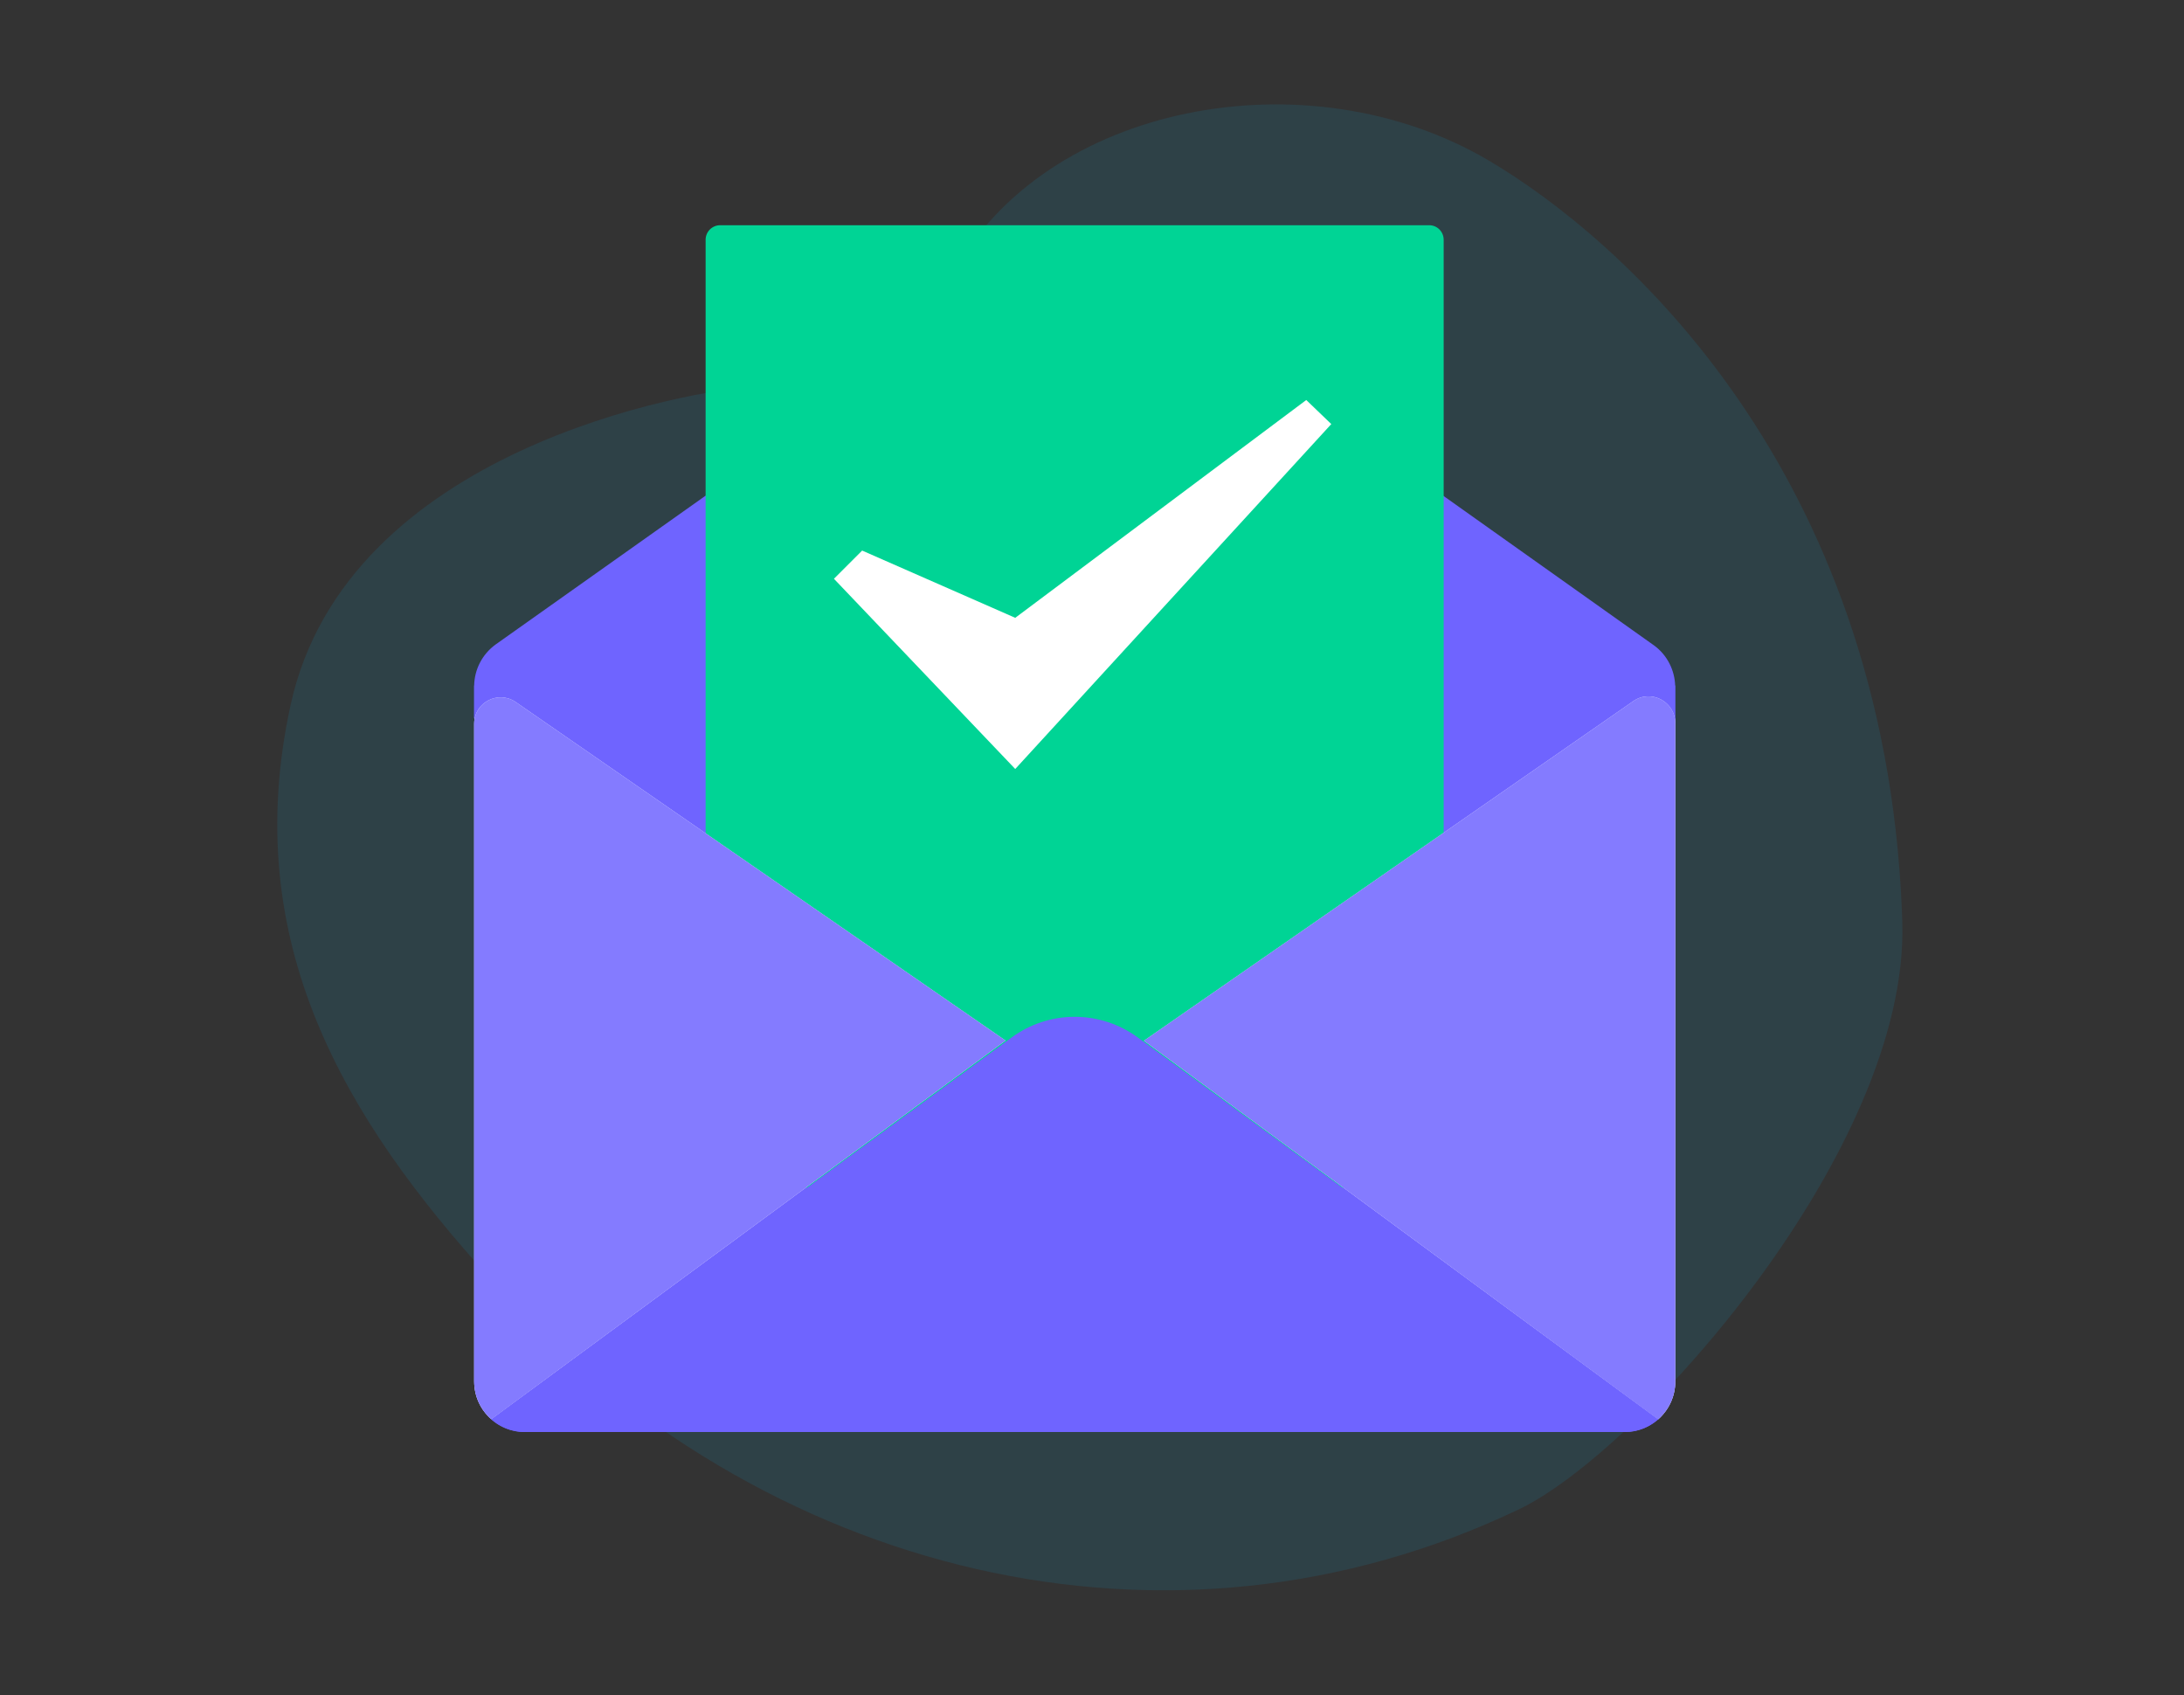 <svg width="210" height="163" viewBox="0 0 210 163" fill="none" xmlns="http://www.w3.org/2000/svg">
<rect x="0" y="0" width="210" height="163" fill="#333333" stroke="none"/>
<g opacity="0.1">
<path d="M47.22 123.008C73.356 151.703 112.483 161.178 146.085 145.093C157.652 139.551 183.542 110.517 182.915 88.729C182.907 88.314 182.89 87.898 182.873 87.475C181.085 45.102 155.983 23.042 143.237 15.483C125.746 5.102 100.347 10.008 91.576 26.415C85.873 37.085 78.975 36.763 72.678 37.144C66.381 37.525 33.305 43.212 27.941 67.78C22.958 90.602 33.169 107.576 47.22 123.008Z" fill="#00BDFF"/>
</g>
<path d="M156.212 64.737H50.458C47.771 64.737 45.593 66.915 45.593 69.602V132.814C45.593 135.5 47.771 137.678 50.458 137.678H156.22C158.907 137.678 161.085 135.5 161.085 132.814V69.602C161.076 66.915 158.898 64.737 156.212 64.737Z" fill="#6F64FF"/>
<path d="M161.076 69.161V65.975C161.042 64.424 160.297 62.966 159.042 62.051L109.407 26.814C105.788 24.161 100.873 24.161 97.254 26.814L47.627 61.983C46.373 62.907 45.619 64.356 45.593 65.907V69.059L97.212 105.051C100.856 107.822 105.814 107.822 109.466 105.051L161.076 69.161Z" fill="#6F64FF"/>
<path d="M161.076 65.907H45.593V69.059L95.627 111.364L132.78 110.009L161.076 69.551V65.907Z" fill="#6F64FF"/>
<path d="M137.424 21.653H119.788H86.882H69.246C68.475 21.653 67.848 22.28 67.848 23.051V40.678V112.805C67.848 113.576 68.475 114.203 69.246 114.203H137.415C138.187 114.203 138.814 113.576 138.814 112.805V40.678V23.051C138.814 22.28 138.195 21.653 137.424 21.653Z" fill="#00D495"/>
<path d="M157.051 67.407L109.992 100.059L159.432 136.466C160.441 135.576 161.085 134.271 161.085 132.822V69.602C161.085 69.585 161.085 69.568 161.085 69.559C161.102 67.466 158.763 66.212 157.051 67.407Z" fill="white"/>
<path d="M49.593 67.5C47.915 66.339 45.61 67.517 45.593 69.551C45.593 69.568 45.593 69.576 45.593 69.593V132.805C45.593 134.263 46.229 135.559 47.246 136.449L96.686 100.042L49.593 67.5Z" fill="white"/>
<path opacity="0.85" d="M157.051 67.407L109.992 100.059L159.432 136.466C160.441 135.576 161.085 134.271 161.085 132.822V69.602C161.085 69.585 161.085 69.568 161.085 69.559C161.102 67.466 158.763 66.212 157.051 67.407Z" fill="#6F64FF"/>
<path opacity="0.85" d="M49.593 67.5C47.915 66.339 45.61 67.517 45.593 69.551C45.593 69.568 45.593 69.576 45.593 69.593V132.805C45.593 134.263 46.229 135.559 47.246 136.449L96.686 100.042L49.593 67.5Z" fill="#6F64FF"/>
<path d="M97.263 99.754L47.246 136.466C48.102 137.22 49.229 137.678 50.458 137.678H156.22C157.449 137.678 158.576 137.22 159.432 136.466L109.415 99.754C105.796 97.093 100.873 97.093 97.263 99.754Z" fill="#6F64FF"/>
<path d="M82.898 52.932L80.186 55.644L97.619 73.932L128.009 40.771L125.602 38.458L97.619 59.398L82.898 52.932Z" fill="white"/>
</svg>
